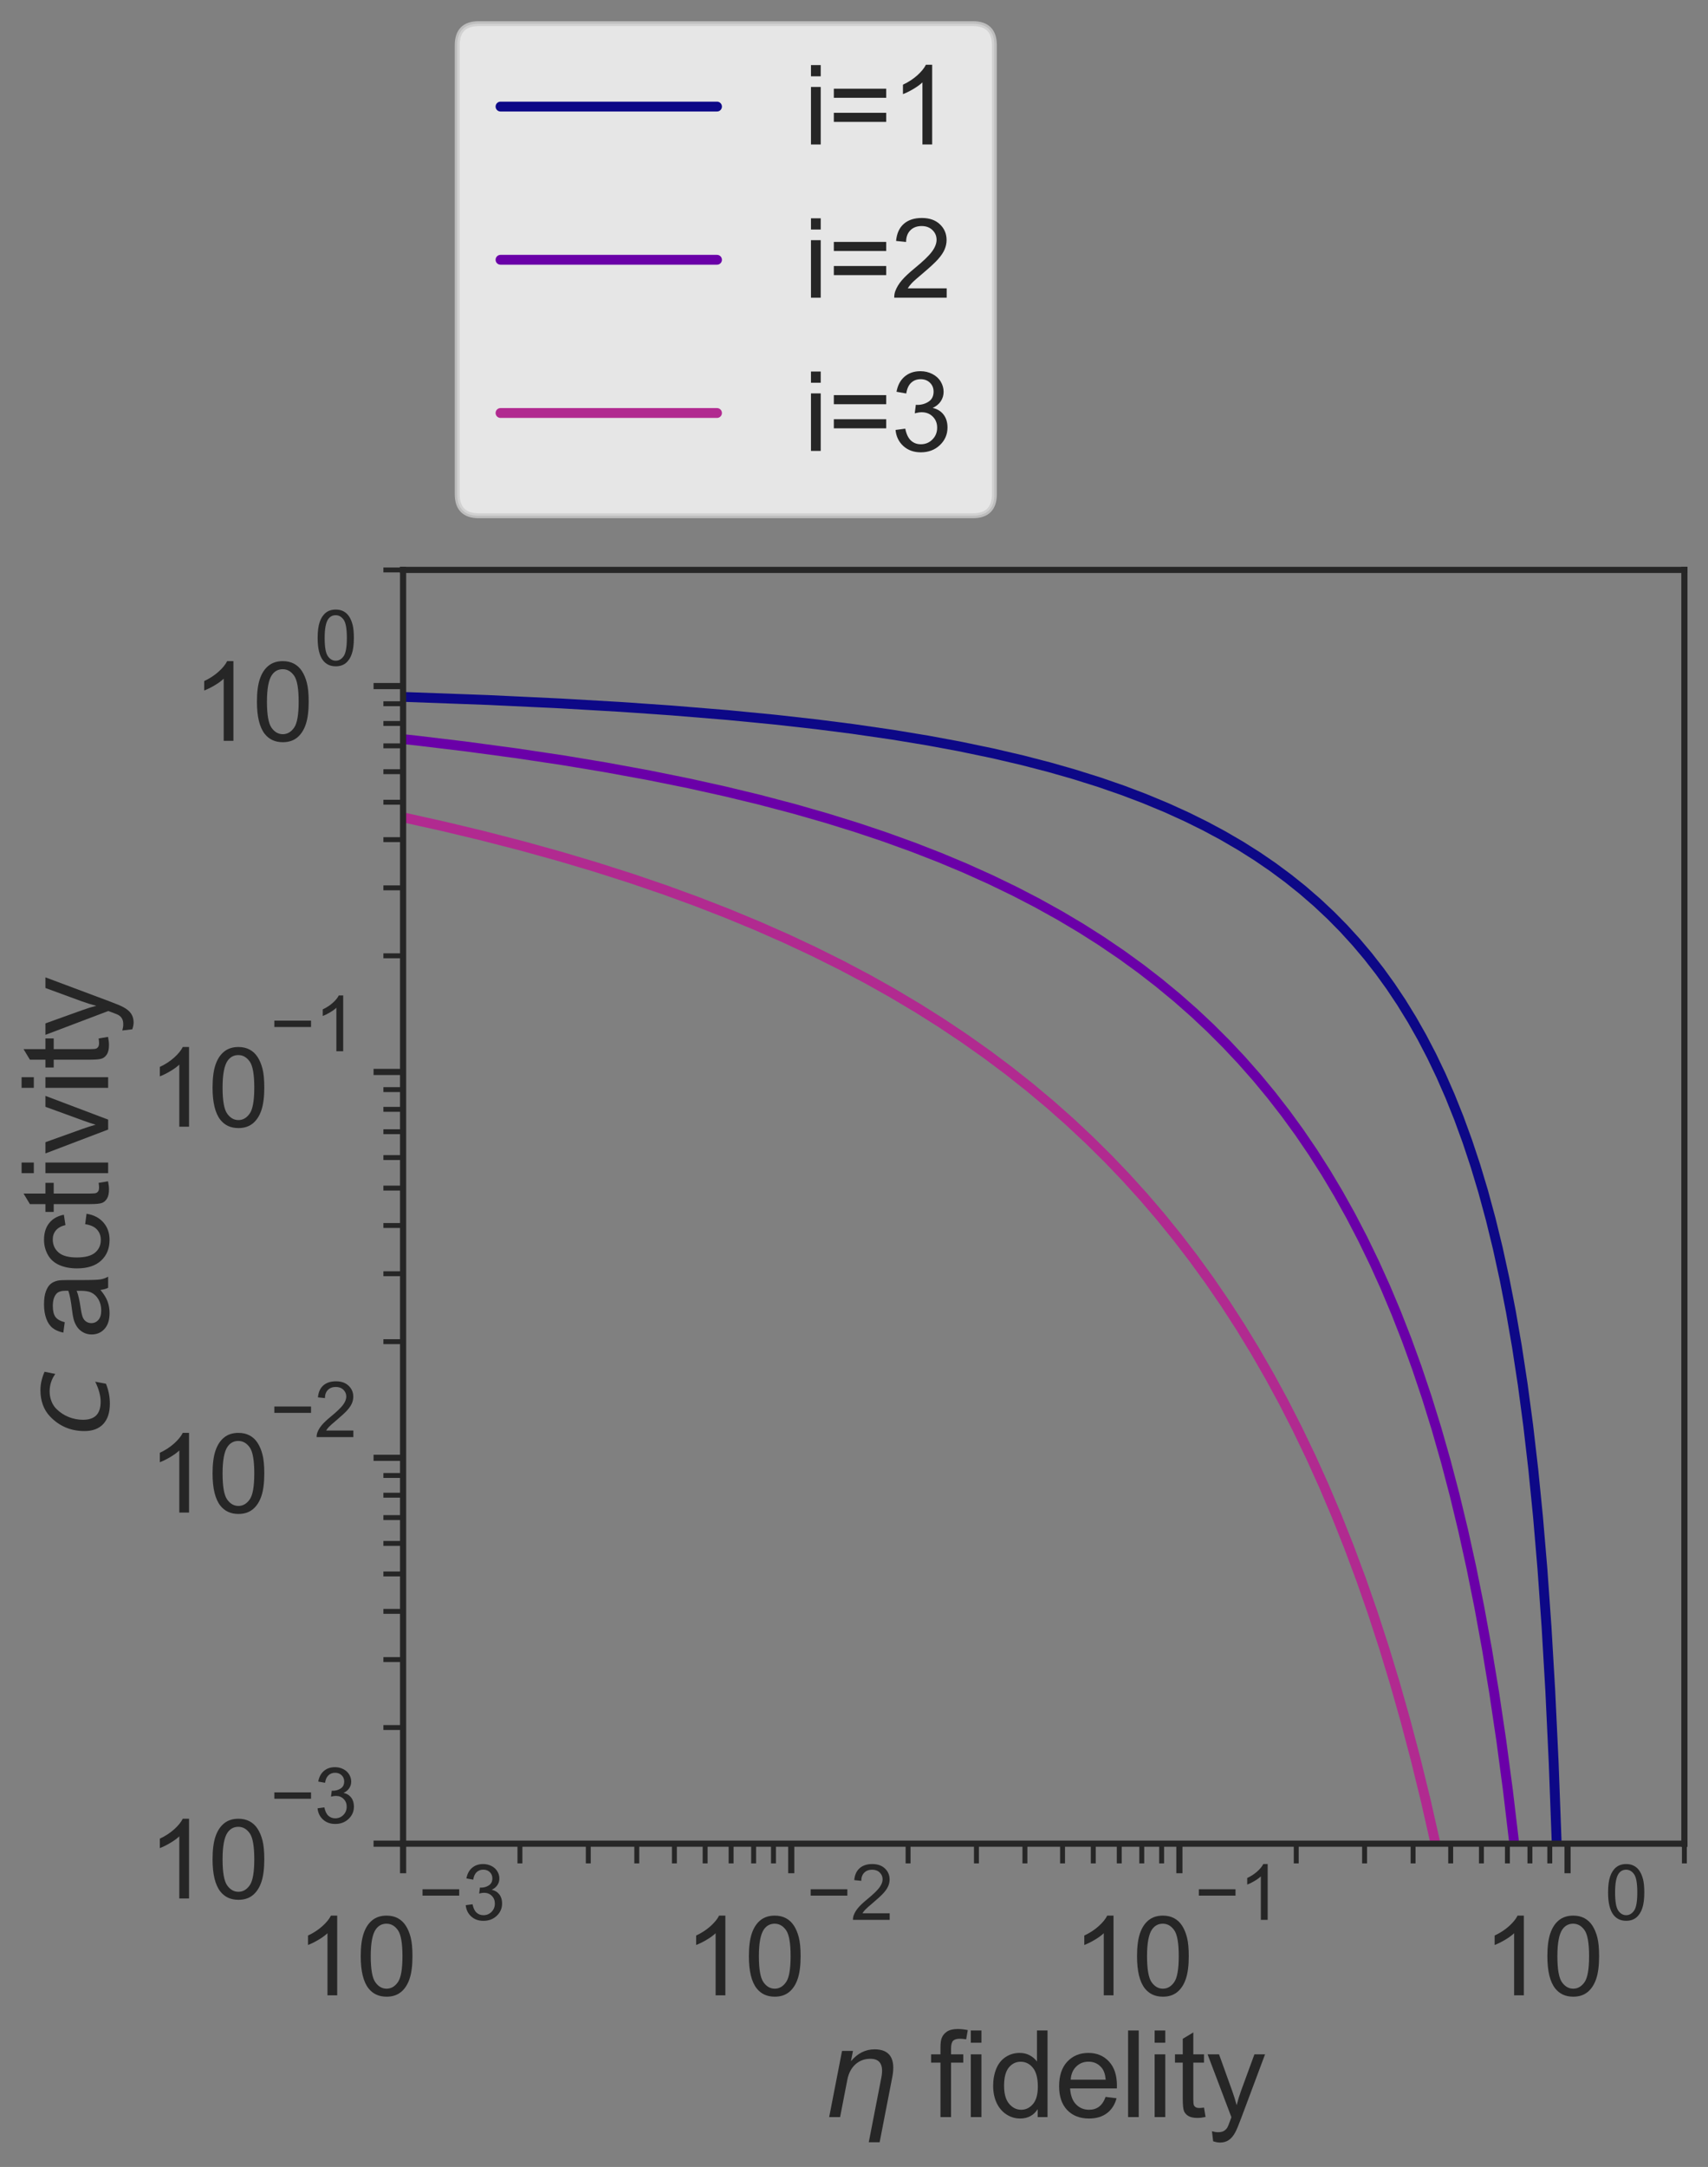 <?xml version="1.0" encoding="utf-8" standalone="no"?>
<!DOCTYPE svg PUBLIC "-//W3C//DTD SVG 1.1//EN"
  "http://www.w3.org/Graphics/SVG/1.1/DTD/svg11.dtd">
<svg xmlns:xlink="http://www.w3.org/1999/xlink" width="520.68pt" height="660.209pt" viewBox="0 0 520.68 660.209" xmlns="http://www.w3.org/2000/svg" version="1.1">
 <rect x="0" y="0" width="520.68" height="660.209" fill="#808080" stroke="none"/>
 <defs>
  <style type="text/css">*{stroke-linejoin: round; stroke-linecap: butt}</style>
 </defs>
 <g id="figure_1">
  <g id="patch_1">
   <path d="M 0 660.209 
L 520.68 660.209 
L 520.68 0 
L 0 0 
L 0 660.209 
z
" style="fill: none"/>
  </g>
  <g id="axes_1">
   <g id="patch_2">
    <path d="M 122.88 561.719 
L 513.48 561.719 
L 513.48 173.639 
L 122.88 173.639 
L 122.88 561.719 
z
" style="fill: none"/>
   </g>
   <g id="matplotlib.axis_1">
    <g id="xtick_1">
     <g id="line2d_1">
      <defs>
       <path id="mf83279f066" d="M 0 0 
L 0 9 
" style="stroke: #262626; stroke-width: 1.875"/>
      </defs>
      <g>
       <use xlink:href="#mf83279f066" x="122.88" y="561.719" style="fill: #262626; stroke: #262626; stroke-width: 1.875"/>
      </g>
     </g>
     <g id="text_1">
      <!-- $\mathdefault{10^{-3}}$ -->
      <g style="fill: #262626" transform="translate(90.21 608.25) scale(0.33 -0.33)">
       <defs>
        <path id="ArialMT-31" d="M 2384 0 
L 1822 0 
L 1822 3584 
Q 1619 3391 1289 3197 
Q 959 3003 697 2906 
L 697 3450 
Q 1169 3672 1522 3987 
Q 1875 4303 2022 4600 
L 2384 4600 
L 2384 0 
z
" transform="scale(0.016)"/>
        <path id="ArialMT-30" d="M 266 2259 
Q 266 3072 433 3567 
Q 600 4063 929 4331 
Q 1259 4600 1759 4600 
Q 2128 4600 2406 4451 
Q 2684 4303 2865 4023 
Q 3047 3744 3150 3342 
Q 3253 2941 3253 2259 
Q 3253 1453 3087 958 
Q 2922 463 2592 192 
Q 2263 -78 1759 -78 
Q 1097 -78 719 397 
Q 266 969 266 2259 
z
M 844 2259 
Q 844 1131 1108 757 
Q 1372 384 1759 384 
Q 2147 384 2411 759 
Q 2675 1134 2675 2259 
Q 2675 3391 2411 3762 
Q 2147 4134 1753 4134 
Q 1366 4134 1134 3806 
Q 844 3388 844 2259 
z
" transform="scale(0.016)"/>
        <path id="ArialMT-2212" d="M 3381 1997 
L 356 1997 
L 356 2522 
L 3381 2522 
L 3381 1997 
z
" transform="scale(0.016)"/>
        <path id="ArialMT-33" d="M 269 1209 
L 831 1284 
Q 928 806 1161 595 
Q 1394 384 1728 384 
Q 2125 384 2398 659 
Q 2672 934 2672 1341 
Q 2672 1728 2419 1979 
Q 2166 2231 1775 2231 
Q 1616 2231 1378 2169 
L 1441 2663 
Q 1497 2656 1531 2656 
Q 1891 2656 2178 2843 
Q 2466 3031 2466 3422 
Q 2466 3731 2256 3934 
Q 2047 4138 1716 4138 
Q 1388 4138 1169 3931 
Q 950 3725 888 3313 
L 325 3413 
Q 428 3978 793 4289 
Q 1159 4600 1703 4600 
Q 2078 4600 2393 4439 
Q 2709 4278 2876 4000 
Q 3044 3722 3044 3409 
Q 3044 3113 2884 2869 
Q 2725 2625 2413 2481 
Q 2819 2388 3044 2092 
Q 3269 1797 3269 1353 
Q 3269 753 2831 336 
Q 2394 -81 1725 -81 
Q 1122 -81 723 278 
Q 325 638 269 1209 
z
" transform="scale(0.016)"/>
       </defs>
       <use xlink:href="#ArialMT-31" transform="translate(0 0.994)"/>
       <use xlink:href="#ArialMT-30" transform="translate(55.615 0.994)"/>
       <use xlink:href="#ArialMT-2212" transform="translate(112.973 70.688) scale(0.7)"/>
       <use xlink:href="#ArialMT-33" transform="translate(153.852 70.688) scale(0.7)"/>
      </g>
     </g>
    </g>
    <g id="xtick_2">
     <g id="line2d_2">
      <g>
       <use xlink:href="#mf83279f066" x="241.207" y="561.719" style="fill: #262626; stroke: #262626; stroke-width: 1.875"/>
      </g>
     </g>
     <g id="text_2">
      <!-- $\mathdefault{10^{-2}}$ -->
      <g style="fill: #262626" transform="translate(208.537 608.25) scale(0.33 -0.33)">
       <defs>
        <path id="ArialMT-32" d="M 3222 541 
L 3222 0 
L 194 0 
Q 188 203 259 391 
Q 375 700 629 1000 
Q 884 1300 1366 1694 
Q 2113 2306 2375 2664 
Q 2638 3022 2638 3341 
Q 2638 3675 2398 3904 
Q 2159 4134 1775 4134 
Q 1369 4134 1125 3890 
Q 881 3647 878 3216 
L 300 3275 
Q 359 3922 746 4261 
Q 1134 4600 1788 4600 
Q 2447 4600 2831 4234 
Q 3216 3869 3216 3328 
Q 3216 3053 3103 2787 
Q 2991 2522 2730 2228 
Q 2469 1934 1863 1422 
Q 1356 997 1212 845 
Q 1069 694 975 541 
L 3222 541 
z
" transform="scale(0.016)"/>
       </defs>
       <use xlink:href="#ArialMT-31" transform="translate(0 0.994)"/>
       <use xlink:href="#ArialMT-30" transform="translate(55.615 0.994)"/>
       <use xlink:href="#ArialMT-2212" transform="translate(112.973 70.688) scale(0.7)"/>
       <use xlink:href="#ArialMT-32" transform="translate(153.852 70.688) scale(0.7)"/>
      </g>
     </g>
    </g>
    <g id="xtick_3">
     <g id="line2d_3">
      <g>
       <use xlink:href="#mf83279f066" x="359.533" y="561.719" style="fill: #262626; stroke: #262626; stroke-width: 1.875"/>
      </g>
     </g>
     <g id="text_3">
      <!-- $\mathdefault{10^{-1}}$ -->
      <g style="fill: #262626" transform="translate(326.863 608.25) scale(0.33 -0.33)">
       <use xlink:href="#ArialMT-31" transform="translate(0 0.994)"/>
       <use xlink:href="#ArialMT-30" transform="translate(55.615 0.994)"/>
       <use xlink:href="#ArialMT-2212" transform="translate(112.973 70.688) scale(0.7)"/>
       <use xlink:href="#ArialMT-31" transform="translate(153.852 70.688) scale(0.7)"/>
      </g>
     </g>
    </g>
    <g id="xtick_4">
     <g id="line2d_4">
      <g>
       <use xlink:href="#mf83279f066" x="477.86" y="561.719" style="fill: #262626; stroke: #262626; stroke-width: 1.875"/>
      </g>
     </g>
     <g id="text_4">
      <!-- $\mathdefault{10^{0}}$ -->
      <g style="fill: #262626" transform="translate(451.955 608.25) scale(0.33 -0.33)">
       <use xlink:href="#ArialMT-31" transform="translate(0 0.994)"/>
       <use xlink:href="#ArialMT-30" transform="translate(55.615 0.994)"/>
       <use xlink:href="#ArialMT-30" transform="translate(112.973 70.688) scale(0.7)"/>
      </g>
     </g>
    </g>
    <g id="xtick_5">
     <g id="line2d_5">
      <defs>
       <path id="mb5e9beed29" d="M 0 0 
L 0 6 
" style="stroke: #262626; stroke-width: 1.5"/>
      </defs>
      <g>
       <use xlink:href="#mb5e9beed29" x="158.5" y="561.719" style="fill: #262626; stroke: #262626; stroke-width: 1.5"/>
      </g>
     </g>
    </g>
    <g id="xtick_6">
     <g id="line2d_6">
      <g>
       <use xlink:href="#mb5e9beed29" x="179.336" y="561.719" style="fill: #262626; stroke: #262626; stroke-width: 1.5"/>
      </g>
     </g>
    </g>
    <g id="xtick_7">
     <g id="line2d_7">
      <g>
       <use xlink:href="#mb5e9beed29" x="194.12" y="561.719" style="fill: #262626; stroke: #262626; stroke-width: 1.5"/>
      </g>
     </g>
    </g>
    <g id="xtick_8">
     <g id="line2d_8">
      <g>
       <use xlink:href="#mb5e9beed29" x="205.587" y="561.719" style="fill: #262626; stroke: #262626; stroke-width: 1.5"/>
      </g>
     </g>
    </g>
    <g id="xtick_9">
     <g id="line2d_9">
      <g>
       <use xlink:href="#mb5e9beed29" x="214.956" y="561.719" style="fill: #262626; stroke: #262626; stroke-width: 1.5"/>
      </g>
     </g>
    </g>
    <g id="xtick_10">
     <g id="line2d_10">
      <g>
       <use xlink:href="#mb5e9beed29" x="222.878" y="561.719" style="fill: #262626; stroke: #262626; stroke-width: 1.5"/>
      </g>
     </g>
    </g>
    <g id="xtick_11">
     <g id="line2d_11">
      <g>
       <use xlink:href="#mb5e9beed29" x="229.74" y="561.719" style="fill: #262626; stroke: #262626; stroke-width: 1.5"/>
      </g>
     </g>
    </g>
    <g id="xtick_12">
     <g id="line2d_12">
      <g>
       <use xlink:href="#mb5e9beed29" x="235.792" y="561.719" style="fill: #262626; stroke: #262626; stroke-width: 1.5"/>
      </g>
     </g>
    </g>
    <g id="xtick_13">
     <g id="line2d_13">
      <g>
       <use xlink:href="#mb5e9beed29" x="276.827" y="561.719" style="fill: #262626; stroke: #262626; stroke-width: 1.5"/>
      </g>
     </g>
    </g>
    <g id="xtick_14">
     <g id="line2d_14">
      <g>
       <use xlink:href="#mb5e9beed29" x="297.663" y="561.719" style="fill: #262626; stroke: #262626; stroke-width: 1.5"/>
      </g>
     </g>
    </g>
    <g id="xtick_15">
     <g id="line2d_15">
      <g>
       <use xlink:href="#mb5e9beed29" x="312.446" y="561.719" style="fill: #262626; stroke: #262626; stroke-width: 1.5"/>
      </g>
     </g>
    </g>
    <g id="xtick_16">
     <g id="line2d_16">
      <g>
       <use xlink:href="#mb5e9beed29" x="323.914" y="561.719" style="fill: #262626; stroke: #262626; stroke-width: 1.5"/>
      </g>
     </g>
    </g>
    <g id="xtick_17">
     <g id="line2d_17">
      <g>
       <use xlink:href="#mb5e9beed29" x="333.283" y="561.719" style="fill: #262626; stroke: #262626; stroke-width: 1.5"/>
      </g>
     </g>
    </g>
    <g id="xtick_18">
     <g id="line2d_18">
      <g>
       <use xlink:href="#mb5e9beed29" x="341.204" y="561.719" style="fill: #262626; stroke: #262626; stroke-width: 1.5"/>
      </g>
     </g>
    </g>
    <g id="xtick_19">
     <g id="line2d_19">
      <g>
       <use xlink:href="#mb5e9beed29" x="348.066" y="561.719" style="fill: #262626; stroke: #262626; stroke-width: 1.5"/>
      </g>
     </g>
    </g>
    <g id="xtick_20">
     <g id="line2d_20">
      <g>
       <use xlink:href="#mb5e9beed29" x="354.119" y="561.719" style="fill: #262626; stroke: #262626; stroke-width: 1.5"/>
      </g>
     </g>
    </g>
    <g id="xtick_21">
     <g id="line2d_21">
      <g>
       <use xlink:href="#mb5e9beed29" x="395.153" y="561.719" style="fill: #262626; stroke: #262626; stroke-width: 1.5"/>
      </g>
     </g>
    </g>
    <g id="xtick_22">
     <g id="line2d_22">
      <g>
       <use xlink:href="#mb5e9beed29" x="415.99" y="561.719" style="fill: #262626; stroke: #262626; stroke-width: 1.5"/>
      </g>
     </g>
    </g>
    <g id="xtick_23">
     <g id="line2d_23">
      <g>
       <use xlink:href="#mb5e9beed29" x="430.773" y="561.719" style="fill: #262626; stroke: #262626; stroke-width: 1.5"/>
      </g>
     </g>
    </g>
    <g id="xtick_24">
     <g id="line2d_24">
      <g>
       <use xlink:href="#mb5e9beed29" x="442.24" y="561.719" style="fill: #262626; stroke: #262626; stroke-width: 1.5"/>
      </g>
     </g>
    </g>
    <g id="xtick_25">
     <g id="line2d_25">
      <g>
       <use xlink:href="#mb5e9beed29" x="451.609" y="561.719" style="fill: #262626; stroke: #262626; stroke-width: 1.5"/>
      </g>
     </g>
    </g>
    <g id="xtick_26">
     <g id="line2d_26">
      <g>
       <use xlink:href="#mb5e9beed29" x="459.531" y="561.719" style="fill: #262626; stroke: #262626; stroke-width: 1.5"/>
      </g>
     </g>
    </g>
    <g id="xtick_27">
     <g id="line2d_27">
      <g>
       <use xlink:href="#mb5e9beed29" x="466.393" y="561.719" style="fill: #262626; stroke: #262626; stroke-width: 1.5"/>
      </g>
     </g>
    </g>
    <g id="xtick_28">
     <g id="line2d_28">
      <g>
       <use xlink:href="#mb5e9beed29" x="472.446" y="561.719" style="fill: #262626; stroke: #262626; stroke-width: 1.5"/>
      </g>
     </g>
    </g>
    <g id="xtick_29">
     <g id="line2d_29">
      <g>
       <use xlink:href="#mb5e9beed29" x="513.48" y="561.719" style="fill: #262626; stroke: #262626; stroke-width: 1.5"/>
      </g>
     </g>
    </g>
    <g id="text_5">
     <!-- $\eta$ fidelity -->
     <g style="fill: #262626" transform="translate(250.68 645.089) scale(0.36 -0.36)">
      <defs>
       <path id="DejaVuSans-Oblique-3b7" d="M 3703 2113 
L 3034 -1331 
L 2459 -1331 
L 3125 2094 
Q 3222 2591 3075 2838 
Q 2931 3084 2544 3084 
Q 2078 3084 1750 2788 
Q 1425 2491 1325 1978 
L 941 0 
L 363 0 
L 1044 3500 
L 1622 3500 
L 1516 2956 
Q 1781 3272 2094 3428 
Q 2403 3584 2769 3584 
Q 3372 3584 3609 3213 
Q 3844 2838 3703 2113 
z
" transform="scale(0.016)"/>
       <path id="ArialMT-20" transform="scale(0.016)"/>
       <path id="ArialMT-66" d="M 556 0 
L 556 2881 
L 59 2881 
L 59 3319 
L 556 3319 
L 556 3672 
Q 556 4006 616 4169 
Q 697 4388 901 4523 
Q 1106 4659 1475 4659 
Q 1713 4659 2000 4603 
L 1916 4113 
Q 1741 4144 1584 4144 
Q 1328 4144 1222 4034 
Q 1116 3925 1116 3625 
L 1116 3319 
L 1763 3319 
L 1763 2881 
L 1116 2881 
L 1116 0 
L 556 0 
z
" transform="scale(0.016)"/>
       <path id="ArialMT-69" d="M 425 3934 
L 425 4581 
L 988 4581 
L 988 3934 
L 425 3934 
z
M 425 0 
L 425 3319 
L 988 3319 
L 988 0 
L 425 0 
z
" transform="scale(0.016)"/>
       <path id="ArialMT-64" d="M 2575 0 
L 2575 419 
Q 2259 -75 1647 -75 
Q 1250 -75 917 144 
Q 584 363 401 755 
Q 219 1147 219 1656 
Q 219 2153 384 2558 
Q 550 2963 881 3178 
Q 1213 3394 1622 3394 
Q 1922 3394 2156 3267 
Q 2391 3141 2538 2938 
L 2538 4581 
L 3097 4581 
L 3097 0 
L 2575 0 
z
M 797 1656 
Q 797 1019 1065 703 
Q 1334 388 1700 388 
Q 2069 388 2326 689 
Q 2584 991 2584 1609 
Q 2584 2291 2321 2609 
Q 2059 2928 1675 2928 
Q 1300 2928 1048 2622 
Q 797 2316 797 1656 
z
" transform="scale(0.016)"/>
       <path id="ArialMT-65" d="M 2694 1069 
L 3275 997 
Q 3138 488 2766 206 
Q 2394 -75 1816 -75 
Q 1088 -75 661 373 
Q 234 822 234 1631 
Q 234 2469 665 2931 
Q 1097 3394 1784 3394 
Q 2450 3394 2872 2941 
Q 3294 2488 3294 1666 
Q 3294 1616 3291 1516 
L 816 1516 
Q 847 969 1125 678 
Q 1403 388 1819 388 
Q 2128 388 2347 550 
Q 2566 713 2694 1069 
z
M 847 1978 
L 2700 1978 
Q 2663 2397 2488 2606 
Q 2219 2931 1791 2931 
Q 1403 2931 1139 2672 
Q 875 2413 847 1978 
z
" transform="scale(0.016)"/>
       <path id="ArialMT-6c" d="M 409 0 
L 409 4581 
L 972 4581 
L 972 0 
L 409 0 
z
" transform="scale(0.016)"/>
       <path id="ArialMT-74" d="M 1650 503 
L 1731 6 
Q 1494 -44 1306 -44 
Q 1000 -44 831 53 
Q 663 150 594 308 
Q 525 466 525 972 
L 525 2881 
L 113 2881 
L 113 3319 
L 525 3319 
L 525 4141 
L 1084 4478 
L 1084 3319 
L 1650 3319 
L 1650 2881 
L 1084 2881 
L 1084 941 
Q 1084 700 1114 631 
Q 1144 563 1211 522 
Q 1278 481 1403 481 
Q 1497 481 1650 503 
z
" transform="scale(0.016)"/>
       <path id="ArialMT-79" d="M 397 -1278 
L 334 -750 
Q 519 -800 656 -800 
Q 844 -800 956 -737 
Q 1069 -675 1141 -563 
Q 1194 -478 1313 -144 
Q 1328 -97 1363 -6 
L 103 3319 
L 709 3319 
L 1400 1397 
Q 1534 1031 1641 628 
Q 1738 1016 1872 1384 
L 2581 3319 
L 3144 3319 
L 1881 -56 
Q 1678 -603 1566 -809 
Q 1416 -1088 1222 -1217 
Q 1028 -1347 759 -1347 
Q 597 -1347 397 -1278 
z
" transform="scale(0.016)"/>
      </defs>
      <use xlink:href="#DejaVuSans-Oblique-3b7" transform="translate(0 0.203)"/>
      <use xlink:href="#ArialMT-20" transform="translate(63.379 0.203)"/>
      <use xlink:href="#ArialMT-66" transform="translate(91.162 0.203)"/>
      <use xlink:href="#ArialMT-69" transform="translate(118.945 0.203)"/>
      <use xlink:href="#ArialMT-64" transform="translate(141.162 0.203)"/>
      <use xlink:href="#ArialMT-65" transform="translate(196.777 0.203)"/>
      <use xlink:href="#ArialMT-6c" transform="translate(252.393 0.203)"/>
      <use xlink:href="#ArialMT-69" transform="translate(274.609 0.203)"/>
      <use xlink:href="#ArialMT-74" transform="translate(296.826 0.203)"/>
      <use xlink:href="#ArialMT-79" transform="translate(324.609 0.203)"/>
     </g>
    </g>
   </g>
   <g id="matplotlib.axis_2">
    <g id="ytick_1">
     <g id="line2d_30">
      <defs>
       <path id="mcb20450b9b" d="M 0 0 
L -9 0 
" style="stroke: #262626; stroke-width: 1.875"/>
      </defs>
      <g>
       <use xlink:href="#mcb20450b9b" x="122.88" y="561.719" style="fill: #262626; stroke: #262626; stroke-width: 1.875"/>
      </g>
     </g>
     <g id="text_6">
      <!-- $\mathdefault{10^{-3}}$ -->
      <g style="fill: #262626" transform="translate(45.04 578.734) scale(0.33 -0.33)">
       <use xlink:href="#ArialMT-31" transform="translate(0 0.994)"/>
       <use xlink:href="#ArialMT-30" transform="translate(55.615 0.994)"/>
       <use xlink:href="#ArialMT-2212" transform="translate(112.973 70.688) scale(0.7)"/>
       <use xlink:href="#ArialMT-33" transform="translate(153.852 70.688) scale(0.7)"/>
      </g>
     </g>
    </g>
    <g id="ytick_2">
     <g id="line2d_31">
      <g>
       <use xlink:href="#mcb20450b9b" x="122.88" y="444.155" style="fill: #262626; stroke: #262626; stroke-width: 1.875"/>
      </g>
     </g>
     <g id="text_7">
      <!-- $\mathdefault{10^{-2}}$ -->
      <g style="fill: #262626" transform="translate(45.04 461.171) scale(0.33 -0.33)">
       <use xlink:href="#ArialMT-31" transform="translate(0 0.994)"/>
       <use xlink:href="#ArialMT-30" transform="translate(55.615 0.994)"/>
       <use xlink:href="#ArialMT-2212" transform="translate(112.973 70.688) scale(0.7)"/>
       <use xlink:href="#ArialMT-32" transform="translate(153.852 70.688) scale(0.7)"/>
      </g>
     </g>
    </g>
    <g id="ytick_3">
     <g id="line2d_32">
      <g>
       <use xlink:href="#mcb20450b9b" x="122.88" y="326.592" style="fill: #262626; stroke: #262626; stroke-width: 1.875"/>
      </g>
     </g>
     <g id="text_8">
      <!-- $\mathdefault{10^{-1}}$ -->
      <g style="fill: #262626" transform="translate(45.04 343.608) scale(0.33 -0.33)">
       <use xlink:href="#ArialMT-31" transform="translate(0 0.994)"/>
       <use xlink:href="#ArialMT-30" transform="translate(55.615 0.994)"/>
       <use xlink:href="#ArialMT-2212" transform="translate(112.973 70.688) scale(0.7)"/>
       <use xlink:href="#ArialMT-31" transform="translate(153.852 70.688) scale(0.7)"/>
      </g>
     </g>
    </g>
    <g id="ytick_4">
     <g id="line2d_33">
      <g>
       <use xlink:href="#mcb20450b9b" x="122.88" y="209.029" style="fill: #262626; stroke: #262626; stroke-width: 1.875"/>
      </g>
     </g>
     <g id="text_9">
      <!-- $\mathdefault{10^{0}}$ -->
      <g style="fill: #262626" transform="translate(58.57 226.044) scale(0.33 -0.33)">
       <use xlink:href="#ArialMT-31" transform="translate(0 0.994)"/>
       <use xlink:href="#ArialMT-30" transform="translate(55.615 0.994)"/>
       <use xlink:href="#ArialMT-30" transform="translate(112.973 70.688) scale(0.7)"/>
      </g>
     </g>
    </g>
    <g id="ytick_5">
     <g id="line2d_34">
      <defs>
       <path id="m0df0cd0ebe" d="M 0 0 
L -6 0 
" style="stroke: #262626; stroke-width: 1.5"/>
      </defs>
      <g>
       <use xlink:href="#m0df0cd0ebe" x="122.88" y="526.329" style="fill: #262626; stroke: #262626; stroke-width: 1.5"/>
      </g>
     </g>
    </g>
    <g id="ytick_6">
     <g id="line2d_35">
      <g>
       <use xlink:href="#m0df0cd0ebe" x="122.88" y="505.627" style="fill: #262626; stroke: #262626; stroke-width: 1.5"/>
      </g>
     </g>
    </g>
    <g id="ytick_7">
     <g id="line2d_36">
      <g>
       <use xlink:href="#m0df0cd0ebe" x="122.88" y="490.938" style="fill: #262626; stroke: #262626; stroke-width: 1.5"/>
      </g>
     </g>
    </g>
    <g id="ytick_8">
     <g id="line2d_37">
      <g>
       <use xlink:href="#m0df0cd0ebe" x="122.88" y="479.545" style="fill: #262626; stroke: #262626; stroke-width: 1.5"/>
      </g>
     </g>
    </g>
    <g id="ytick_9">
     <g id="line2d_38">
      <g>
       <use xlink:href="#m0df0cd0ebe" x="122.88" y="470.237" style="fill: #262626; stroke: #262626; stroke-width: 1.5"/>
      </g>
     </g>
    </g>
    <g id="ytick_10">
     <g id="line2d_39">
      <g>
       <use xlink:href="#m0df0cd0ebe" x="122.88" y="462.366" style="fill: #262626; stroke: #262626; stroke-width: 1.5"/>
      </g>
     </g>
    </g>
    <g id="ytick_11">
     <g id="line2d_40">
      <g>
       <use xlink:href="#m0df0cd0ebe" x="122.88" y="455.548" style="fill: #262626; stroke: #262626; stroke-width: 1.5"/>
      </g>
     </g>
    </g>
    <g id="ytick_12">
     <g id="line2d_41">
      <g>
       <use xlink:href="#m0df0cd0ebe" x="122.88" y="449.535" style="fill: #262626; stroke: #262626; stroke-width: 1.5"/>
      </g>
     </g>
    </g>
    <g id="ytick_13">
     <g id="line2d_42">
      <g>
       <use xlink:href="#m0df0cd0ebe" x="122.88" y="408.765" style="fill: #262626; stroke: #262626; stroke-width: 1.5"/>
      </g>
     </g>
    </g>
    <g id="ytick_14">
     <g id="line2d_43">
      <g>
       <use xlink:href="#m0df0cd0ebe" x="122.88" y="388.063" style="fill: #262626; stroke: #262626; stroke-width: 1.5"/>
      </g>
     </g>
    </g>
    <g id="ytick_15">
     <g id="line2d_44">
      <g>
       <use xlink:href="#m0df0cd0ebe" x="122.88" y="373.375" style="fill: #262626; stroke: #262626; stroke-width: 1.5"/>
      </g>
     </g>
    </g>
    <g id="ytick_16">
     <g id="line2d_45">
      <g>
       <use xlink:href="#m0df0cd0ebe" x="122.88" y="361.982" style="fill: #262626; stroke: #262626; stroke-width: 1.5"/>
      </g>
     </g>
    </g>
    <g id="ytick_17">
     <g id="line2d_46">
      <g>
       <use xlink:href="#m0df0cd0ebe" x="122.88" y="352.673" style="fill: #262626; stroke: #262626; stroke-width: 1.5"/>
      </g>
     </g>
    </g>
    <g id="ytick_18">
     <g id="line2d_47">
      <g>
       <use xlink:href="#m0df0cd0ebe" x="122.88" y="344.803" style="fill: #262626; stroke: #262626; stroke-width: 1.5"/>
      </g>
     </g>
    </g>
    <g id="ytick_19">
     <g id="line2d_48">
      <g>
       <use xlink:href="#m0df0cd0ebe" x="122.88" y="337.985" style="fill: #262626; stroke: #262626; stroke-width: 1.5"/>
      </g>
     </g>
    </g>
    <g id="ytick_20">
     <g id="line2d_49">
      <g>
       <use xlink:href="#m0df0cd0ebe" x="122.88" y="331.971" style="fill: #262626; stroke: #262626; stroke-width: 1.5"/>
      </g>
     </g>
    </g>
    <g id="ytick_21">
     <g id="line2d_50">
      <g>
       <use xlink:href="#m0df0cd0ebe" x="122.88" y="291.202" style="fill: #262626; stroke: #262626; stroke-width: 1.5"/>
      </g>
     </g>
    </g>
    <g id="ytick_22">
     <g id="line2d_51">
      <g>
       <use xlink:href="#m0df0cd0ebe" x="122.88" y="270.5" style="fill: #262626; stroke: #262626; stroke-width: 1.5"/>
      </g>
     </g>
    </g>
    <g id="ytick_23">
     <g id="line2d_52">
      <g>
       <use xlink:href="#m0df0cd0ebe" x="122.88" y="255.812" style="fill: #262626; stroke: #262626; stroke-width: 1.5"/>
      </g>
     </g>
    </g>
    <g id="ytick_24">
     <g id="line2d_53">
      <g>
       <use xlink:href="#m0df0cd0ebe" x="122.88" y="244.419" style="fill: #262626; stroke: #262626; stroke-width: 1.5"/>
      </g>
     </g>
    </g>
    <g id="ytick_25">
     <g id="line2d_54">
      <g>
       <use xlink:href="#m0df0cd0ebe" x="122.88" y="235.11" style="fill: #262626; stroke: #262626; stroke-width: 1.5"/>
      </g>
     </g>
    </g>
    <g id="ytick_26">
     <g id="line2d_55">
      <g>
       <use xlink:href="#m0df0cd0ebe" x="122.88" y="227.239" style="fill: #262626; stroke: #262626; stroke-width: 1.5"/>
      </g>
     </g>
    </g>
    <g id="ytick_27">
     <g id="line2d_56">
      <g>
       <use xlink:href="#m0df0cd0ebe" x="122.88" y="220.422" style="fill: #262626; stroke: #262626; stroke-width: 1.5"/>
      </g>
     </g>
    </g>
    <g id="ytick_28">
     <g id="line2d_57">
      <g>
       <use xlink:href="#m0df0cd0ebe" x="122.88" y="214.408" style="fill: #262626; stroke: #262626; stroke-width: 1.5"/>
      </g>
     </g>
    </g>
    <g id="ytick_29">
     <g id="line2d_58">
      <g>
       <use xlink:href="#m0df0cd0ebe" x="122.88" y="173.639" style="fill: #262626; stroke: #262626; stroke-width: 1.5"/>
      </g>
     </g>
    </g>
    <g id="text_10">
     <!-- $c$ activity -->
     <g style="fill: #262626" transform="translate(33.12 437.699) rotate(-90) scale(0.36 -0.36)">
      <defs>
       <path id="DejaVuSans-Oblique-63" d="M 3431 3366 
L 3316 2797 
Q 3109 2947 2876 3022 
Q 2644 3097 2394 3097 
Q 2119 3097 1870 3000 
Q 1622 2903 1453 2725 
Q 1184 2453 1037 2087 
Q 891 1722 891 1331 
Q 891 859 1127 628 
Q 1363 397 1844 397 
Q 2081 397 2348 469 
Q 2616 541 2906 684 
L 2797 116 
Q 2547 13 2283 -39 
Q 2019 -91 1741 -91 
Q 1044 -91 669 257 
Q 294 606 294 1253 
Q 294 1797 489 2255 
Q 684 2713 1069 3078 
Q 1331 3328 1684 3456 
Q 2038 3584 2456 3584 
Q 2700 3584 2940 3529 
Q 3181 3475 3431 3366 
z
" transform="scale(0.016)"/>
       <path id="ArialMT-61" d="M 2588 409 
Q 2275 144 1986 34 
Q 1697 -75 1366 -75 
Q 819 -75 525 192 
Q 231 459 231 875 
Q 231 1119 342 1320 
Q 453 1522 633 1644 
Q 813 1766 1038 1828 
Q 1203 1872 1538 1913 
Q 2219 1994 2541 2106 
Q 2544 2222 2544 2253 
Q 2544 2597 2384 2738 
Q 2169 2928 1744 2928 
Q 1347 2928 1158 2789 
Q 969 2650 878 2297 
L 328 2372 
Q 403 2725 575 2942 
Q 747 3159 1072 3276 
Q 1397 3394 1825 3394 
Q 2250 3394 2515 3294 
Q 2781 3194 2906 3042 
Q 3031 2891 3081 2659 
Q 3109 2516 3109 2141 
L 3109 1391 
Q 3109 606 3145 398 
Q 3181 191 3288 0 
L 2700 0 
Q 2613 175 2588 409 
z
M 2541 1666 
Q 2234 1541 1622 1453 
Q 1275 1403 1131 1340 
Q 988 1278 909 1158 
Q 831 1038 831 891 
Q 831 666 1001 516 
Q 1172 366 1500 366 
Q 1825 366 2078 508 
Q 2331 650 2450 897 
Q 2541 1088 2541 1459 
L 2541 1666 
z
" transform="scale(0.016)"/>
       <path id="ArialMT-63" d="M 2588 1216 
L 3141 1144 
Q 3050 572 2676 248 
Q 2303 -75 1759 -75 
Q 1078 -75 664 370 
Q 250 816 250 1647 
Q 250 2184 428 2587 
Q 606 2991 970 3192 
Q 1334 3394 1763 3394 
Q 2303 3394 2647 3120 
Q 2991 2847 3088 2344 
L 2541 2259 
Q 2463 2594 2264 2762 
Q 2066 2931 1784 2931 
Q 1359 2931 1093 2626 
Q 828 2322 828 1663 
Q 828 994 1084 691 
Q 1341 388 1753 388 
Q 2084 388 2306 591 
Q 2528 794 2588 1216 
z
" transform="scale(0.016)"/>
       <path id="ArialMT-76" d="M 1344 0 
L 81 3319 
L 675 3319 
L 1388 1331 
Q 1503 1009 1600 663 
Q 1675 925 1809 1294 
L 2547 3319 
L 3125 3319 
L 1869 0 
L 1344 0 
z
" transform="scale(0.016)"/>
      </defs>
      <use xlink:href="#DejaVuSans-Oblique-63" transform="translate(0 0.422)"/>
      <use xlink:href="#ArialMT-20" transform="translate(54.98 0.422)"/>
      <use xlink:href="#ArialMT-61" transform="translate(82.764 0.422)"/>
      <use xlink:href="#ArialMT-63" transform="translate(138.379 0.422)"/>
      <use xlink:href="#ArialMT-74" transform="translate(188.379 0.422)"/>
      <use xlink:href="#ArialMT-69" transform="translate(216.162 0.422)"/>
      <use xlink:href="#ArialMT-76" transform="translate(238.379 0.422)"/>
      <use xlink:href="#ArialMT-69" transform="translate(288.379 0.422)"/>
      <use xlink:href="#ArialMT-74" transform="translate(310.596 0.422)"/>
      <use xlink:href="#ArialMT-79" transform="translate(338.379 0.422)"/>
     </g>
    </g>
   </g>
   <g id="line2d_59">
    <path d="M 474.558 561.719 
L 473.634 537.006 
L 472.598 515.117 
L 471.461 495.7 
L 470.207 478.047 
L 468.861 462.16 
L 467.419 447.686 
L 465.864 434.27 
L 464.214 421.914 
L 462.435 410.263 
L 460.6 399.672 
L 458.672 389.787 
L 456.587 380.255 
L 454.43 371.428 
L 452.128 362.955 
L 449.791 355.188 
L 447.331 347.775 
L 444.754 340.714 
L 442.067 334.006 
L 439.281 327.651 
L 436.407 321.649 
L 433.461 316.001 
L 430.461 310.705 
L 427.205 305.409 
L 423.906 300.467 
L 420.591 295.877 
L 417.005 291.288 
L 413.427 287.051 
L 409.559 282.815 
L 405.729 278.931 
L 401.594 275.048 
L 397.114 271.164 
L 392.705 267.634 
L 387.932 264.103 
L 383.285 260.926 
L 378.259 257.749 
L 372.804 254.571 
L 367.544 251.747 
L 361.839 248.923 
L 355.625 246.098 
L 348.819 243.274 
L 342.297 240.803 
L 335.157 238.331 
L 327.289 235.86 
L 319.858 233.742 
L 311.672 231.623 
L 302.584 229.505 
L 292.393 227.387 
L 282.865 225.622 
L 272.171 223.856 
L 260.012 222.091 
L 248.949 220.679 
L 236.367 219.267 
L 221.812 217.855 
L 204.594 216.443 
L 189.278 215.383 
L 171.067 214.324 
L 148.662 213.265 
L 119.625 212.206 
L 94.149 211.5 
L 59.921 210.794 
L 7.775 210.088 
L -1 210.013 
L -1 210.013 
" clip-path="url(#p6f5a257184)" style="fill: none; stroke: #0d0887; stroke-width: 3; stroke-linecap: round"/>
   </g>
   <g id="line2d_60">
    <path d="M 461.617 561.719 
L 459.689 545.479 
L 457.667 530.298 
L 455.513 515.823 
L 453.296 502.407 
L 450.975 489.698 
L 448.562 477.694 
L 446.072 466.397 
L 443.435 455.453 
L 440.745 445.214 
L 437.922 435.329 
L 434.967 425.797 
L 431.882 416.618 
L 428.804 408.145 
L 425.627 400.025 
L 422.359 392.258 
L 419.01 384.844 
L 415.414 377.43 
L 411.739 370.369 
L 407.998 363.661 
L 404.208 357.307 
L 400.155 350.952 
L 396.064 344.95 
L 391.956 339.302 
L 387.575 333.653 
L 383.196 328.357 
L 378.528 323.062 
L 373.884 318.119 
L 368.938 313.176 
L 364.045 308.587 
L 358.836 303.997 
L 353.278 299.408 
L 347.805 295.171 
L 341.968 290.935 
L 335.728 286.698 
L 329.614 282.815 
L 323.081 278.931 
L 316.08 275.048 
L 309.26 271.517 
L 301.954 267.987 
L 294.1 264.456 
L 286.505 261.279 
L 278.344 258.102 
L 269.541 254.924 
L 261.102 252.1 
L 252.003 249.276 
L 242.147 246.451 
L 231.415 243.627 
L 221.189 241.156 
L 210.051 238.684 
L 197.842 236.213 
L 184.357 233.742 
L 171.58 231.623 
L 157.445 229.505 
L 141.654 227.387 
L 126.94 225.622 
L 110.473 223.856 
L 91.807 222.091 
L 70.301 220.326 
L 50.418 218.914 
L 27.357 217.502 
L -0.047 216.09 
L -1 216.046 
L -1 216.046 
" clip-path="url(#p6f5a257184)" style="fill: none; stroke: #6a00a8; stroke-width: 3; stroke-linecap: round"/>
   </g>
   <g id="line2d_61">
    <path d="M 437.611 561.719 
L 434.654 548.656 
L 431.633 536.3 
L 428.47 524.296 
L 425.27 512.999 
L 421.944 502.054 
L 418.495 491.463 
L 414.926 481.225 
L 411.241 471.34 
L 407.447 461.807 
L 403.55 452.628 
L 399.558 443.802 
L 395.481 435.329 
L 391.329 427.209 
L 387.115 419.442 
L 382.645 411.675 
L 378.118 404.261 
L 373.552 397.201 
L 368.716 390.14 
L 363.85 383.432 
L 358.977 377.077 
L 353.825 370.722 
L 348.683 364.721 
L 343.25 358.719 
L 337.848 353.07 
L 332.142 347.422 
L 326.107 341.773 
L 320.122 336.477 
L 313.794 331.182 
L 307.55 326.239 
L 300.949 321.296 
L 293.96 316.354 
L 287.089 311.764 
L 279.816 307.175 
L 272.101 302.585 
L 264.549 298.349 
L 256.541 294.112 
L 248.031 289.876 
L 239.741 285.992 
L 230.933 282.109 
L 221.55 278.225 
L 212.465 274.695 
L 202.789 271.164 
L 192.454 267.634 
L 181.377 264.103 
L 170.692 260.926 
L 159.239 257.749 
L 146.913 254.571 
L 135.123 251.747 
L 122.436 248.923 
L 108.72 246.098 
L 93.81 243.274 
L 79.624 240.803 
L 64.193 238.331 
L 47.297 235.86 
L 28.653 233.389 
L 10.999 231.27 
L -1 229.943 
L -1 229.943 
" clip-path="url(#p6f5a257184)" style="fill: none; stroke: #b12a90; stroke-width: 3; stroke-linecap: round"/>
   </g>
   <g id="patch_3">
    <path d="M 122.88 561.719 
L 122.88 173.639 
" style="fill: none; stroke: #262626; stroke-width: 1.875; stroke-linejoin: miter; stroke-linecap: square"/>
   </g>
   <g id="patch_4">
    <path d="M 513.48 561.719 
L 513.48 173.639 
" style="fill: none; stroke: #262626; stroke-width: 1.875; stroke-linejoin: miter; stroke-linecap: square"/>
   </g>
   <g id="patch_5">
    <path d="M 122.88 561.719 
L 513.48 561.719 
" style="fill: none; stroke: #262626; stroke-width: 1.875; stroke-linejoin: miter; stroke-linecap: square"/>
   </g>
   <g id="patch_6">
    <path d="M 122.88 173.639 
L 513.48 173.639 
" style="fill: none; stroke: #262626; stroke-width: 1.875; stroke-linejoin: miter; stroke-linecap: square"/>
   </g>
   <g id="legend_1">
    <g id="patch_7">
     <path d="M 145.98 157.139 
L 296.537 157.139 
Q 303.137 157.139 303.137 150.539 
L 303.137 13.8 
Q 303.137 7.2 296.537 7.2 
L 145.98 7.2 
Q 139.38 7.2 139.38 13.8 
L 139.38 150.539 
Q 139.38 157.139 145.98 157.139 
z
" style="fill: #ffffff; opacity: 0.8; stroke: #cccccc; stroke-width: 1.5; stroke-linejoin: miter"/>
    </g>
    <g id="line2d_62">
     <path d="M 152.58 32.471 
L 185.58 32.471 
L 218.58 32.471 
" style="fill: none; stroke: #0d0887; stroke-width: 3; stroke-linecap: round"/>
    </g>
    <g id="text_11">
     <!-- i=1 -->
     <g style="fill: #262626" transform="translate(244.98 44.021) scale(0.33 -0.33)">
      <defs>
       <path id="ArialMT-3d" d="M 3381 2694 
L 356 2694 
L 356 3219 
L 3381 3219 
L 3381 2694 
z
M 3381 1303 
L 356 1303 
L 356 1828 
L 3381 1828 
L 3381 1303 
z
" transform="scale(0.016)"/>
      </defs>
      <use xlink:href="#ArialMT-69"/>
      <use xlink:href="#ArialMT-3d" x="22.217"/>
      <use xlink:href="#ArialMT-31" x="80.615"/>
     </g>
    </g>
    <g id="line2d_63">
     <path d="M 152.58 79.15 
L 185.58 79.15 
L 218.58 79.15 
" style="fill: none; stroke: #6a00a8; stroke-width: 3; stroke-linecap: round"/>
    </g>
    <g id="text_12">
     <!-- i=2 -->
     <g style="fill: #262626" transform="translate(244.98 90.7) scale(0.33 -0.33)">
      <use xlink:href="#ArialMT-69"/>
      <use xlink:href="#ArialMT-3d" x="22.217"/>
      <use xlink:href="#ArialMT-32" x="80.615"/>
     </g>
    </g>
    <g id="line2d_64">
     <path d="M 152.58 125.83 
L 185.58 125.83 
L 218.58 125.83 
" style="fill: none; stroke: #b12a90; stroke-width: 3; stroke-linecap: round"/>
    </g>
    <g id="text_13">
     <!-- i=3 -->
     <g style="fill: #262626" transform="translate(244.98 137.38) scale(0.33 -0.33)">
      <use xlink:href="#ArialMT-69"/>
      <use xlink:href="#ArialMT-3d" x="22.217"/>
      <use xlink:href="#ArialMT-33" x="80.615"/>
     </g>
    </g>
   </g>
  </g>
 </g>
 <defs>
  <clipPath id="p6f5a257184">
   <rect x="122.88" y="173.639" width="390.6" height="388.08"/>
  </clipPath>
 </defs>
</svg>
